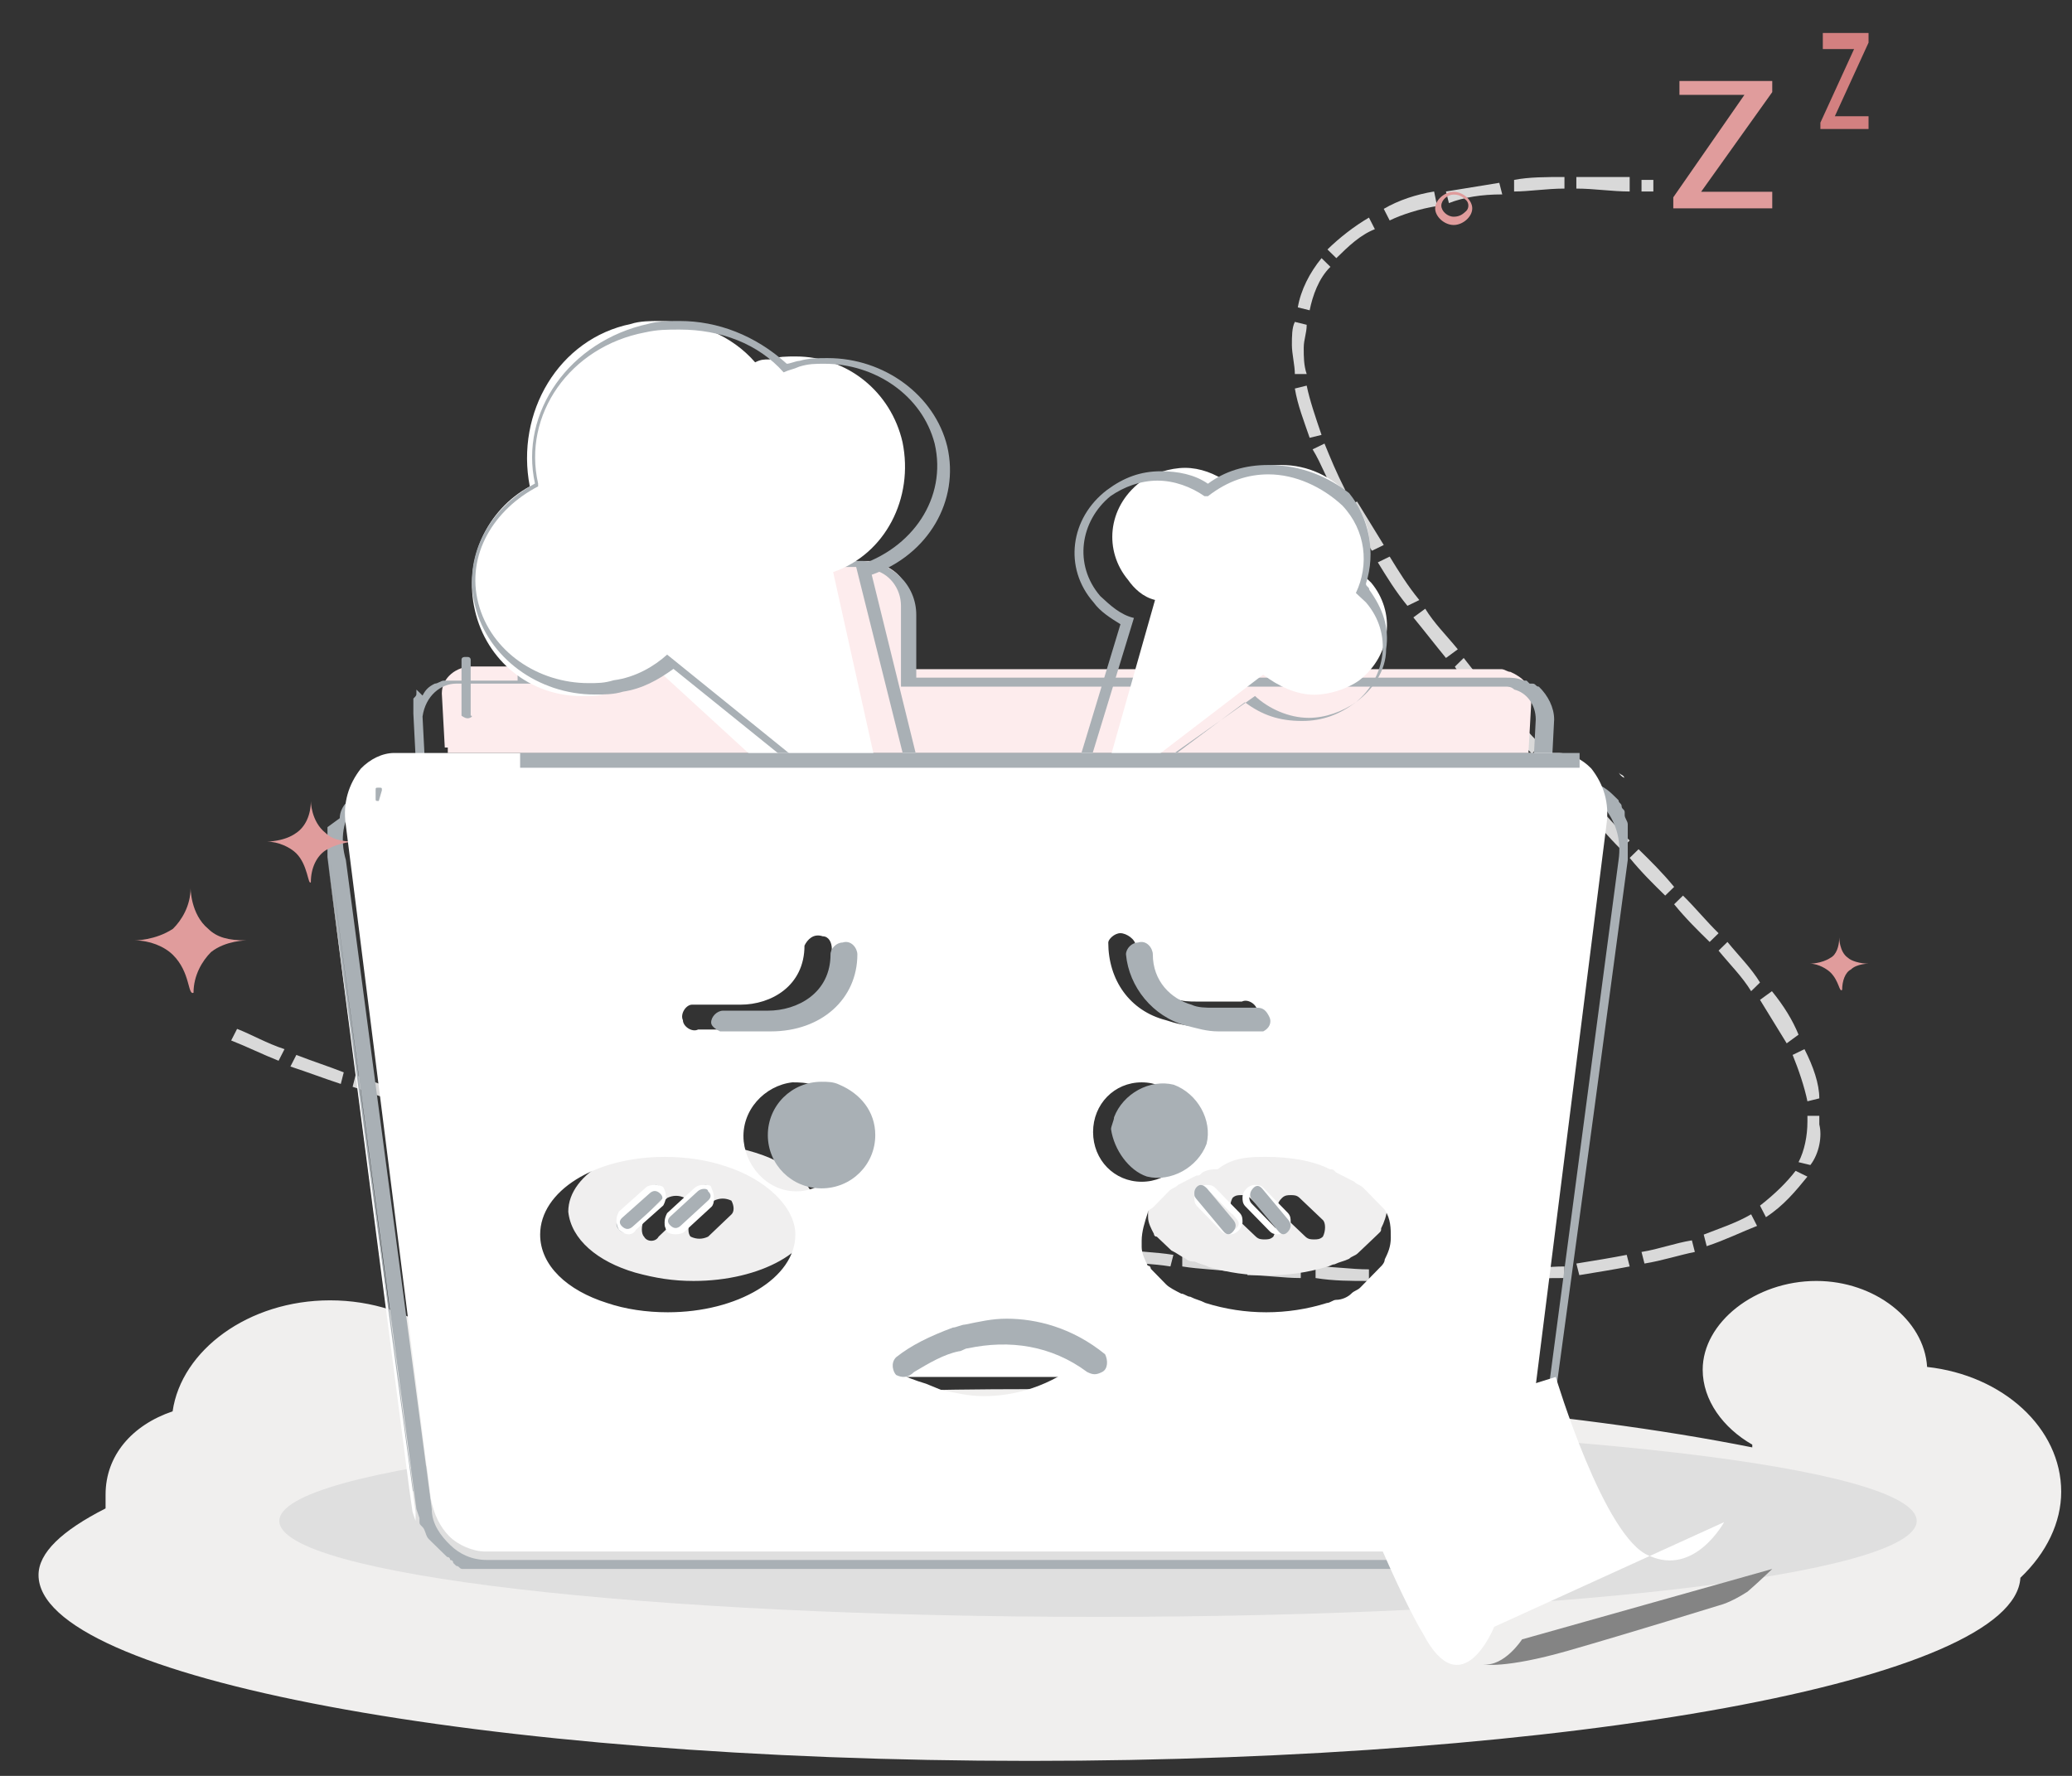 <?xml version="1.0" encoding="UTF-8"?>
<svg width="42px" height="36px" viewBox="0 0 42 36" version="1.1" xmlns="http://www.w3.org/2000/svg" xmlns:xlink="http://www.w3.org/1999/xlink">
    <rect x="0" y="0" width="42" height="36" fill="#333333" stroke="none"/>
    <!-- Generator: Sketch 52.2 (67145) - http://www.bohemiancoding.com/sketch -->
    <title>分组</title>
    <desc>Created with Sketch.</desc>
    <g id="组件" stroke="none" stroke-width="1" fill="none" fill-rule="evenodd">
        <g id="图标/44/暂无数据" transform="translate(-1, -1)">
            <g id="分组" transform="translate(22, 19.5) rotate(90) translate(-22, -19.5) translate(3.5, -1.5)">
                <g id="zanwushuju" transform="translate(18.281, 20.719) rotate(-90) translate(-18.281, -20.719) translate(-2.219, 2.719)">
                    <path d="M41,29.96 C41,28.666 39.818,27.598 38.282,27.429 C38.223,26.473 37.219,25.686 36.037,25.686 C34.797,25.686 33.733,26.529 33.733,27.485 C33.733,28.104 34.147,28.666 34.738,29.004 L34.738,29.06 C31.075,28.329 25.876,27.879 20.086,27.879 C16.069,27.879 12.288,28.104 9.157,28.498 C9.039,27.148 7.621,26.079 5.908,26.079 C4.254,26.079 2.895,27.092 2.718,28.329 C1.89,28.61 1.359,29.229 1.359,30.016 L1.359,30.297 C0.473,30.747 0,31.197 0,31.647 C0,33.728 8.98,35.415 20.086,35.415 C31.075,35.415 40.055,33.784 40.173,31.703 C40.705,31.197 41,30.579 41,29.96" id="路径" fill="#F0EFEE"></path>
                    <path d="M38.071,30.551 C38.071,31.645 30.616,32.496 21.476,32.496 C12.277,32.496 4.881,31.645 4.881,30.551 C4.881,29.456 12.337,28.605 21.476,28.605 C30.616,28.605 38.071,29.456 38.071,30.551" id="路径" fill="#DFDFDF"></path>
                    <path d="M28.169,25.686 L27.208,25.686 L27.208,25.451 L28.289,25.451 L28.289,25.686 L28.169,25.686 Z M28.529,25.686 L28.529,25.451 C28.889,25.451 29.25,25.451 29.61,25.392 L29.61,25.627 C29.25,25.686 28.889,25.686 28.529,25.686 Z M26.968,25.686 C26.607,25.686 26.247,25.686 25.886,25.627 L25.886,25.392 C26.247,25.392 26.607,25.451 26.968,25.451 L26.968,25.686 Z M29.85,25.686 L29.85,25.451 C30.211,25.451 30.571,25.392 30.931,25.392 L30.931,25.627 C30.631,25.627 30.271,25.627 29.85,25.686 Z M25.586,25.627 C25.226,25.627 24.865,25.568 24.505,25.568 L24.505,25.333 C24.865,25.333 25.226,25.392 25.586,25.392 L25.586,25.627 Z M31.232,25.568 L31.172,25.333 C31.532,25.275 31.892,25.216 32.193,25.157 L32.253,25.392 C31.952,25.451 31.592,25.509 31.232,25.568 Z M24.265,25.509 C23.904,25.451 23.544,25.451 23.184,25.392 L23.184,25.157 C23.544,25.216 23.904,25.216 24.265,25.275 L24.265,25.509 Z M22.944,25.392 C22.583,25.333 22.223,25.333 21.862,25.275 L21.923,25.04 C22.283,25.098 22.643,25.098 23.004,25.157 L22.944,25.392 Z M32.553,25.333 L32.493,25.098 C32.853,25.04 33.154,24.922 33.514,24.863 L33.574,25.098 C33.274,25.157 32.913,25.275 32.553,25.333 Z M21.622,25.275 C21.262,25.216 20.902,25.157 20.541,25.157 L20.601,24.922 C20.962,24.981 21.322,25.04 21.682,25.04 L21.622,25.275 Z M20.301,25.098 L19.22,24.922 L19.28,24.687 C19.64,24.746 20.001,24.805 20.301,24.863 L20.301,25.098 Z M33.814,24.981 L33.754,24.746 C34.055,24.628 34.415,24.511 34.715,24.335 L34.835,24.57 C34.535,24.687 34.175,24.863 33.814,24.981 Z M18.98,24.863 L17.899,24.687 L17.959,24.452 C18.319,24.511 18.679,24.57 18.98,24.628 L18.98,24.863 Z M17.718,24.687 C17.358,24.628 16.998,24.57 16.697,24.511 L16.757,24.276 C17.118,24.335 17.478,24.393 17.778,24.452 L17.718,24.687 Z M16.397,24.393 C16.037,24.335 15.676,24.276 15.376,24.159 L15.436,23.924 C15.796,23.982 16.157,24.041 16.457,24.1 L16.397,24.393 Z M35.015,24.393 L34.895,24.159 C35.196,23.924 35.436,23.689 35.616,23.454 L35.856,23.571 C35.616,23.865 35.376,24.159 35.015,24.393 Z M15.076,24.159 C14.715,24.1 14.355,23.982 14.055,23.924 L14.115,23.689 C14.475,23.747 14.775,23.865 15.136,23.924 L15.076,24.159 Z M13.754,23.865 C13.394,23.806 13.034,23.689 12.733,23.63 L12.794,23.395 C13.154,23.454 13.454,23.571 13.815,23.63 L13.754,23.865 Z M12.493,23.571 C12.133,23.512 11.773,23.395 11.472,23.336 L11.532,23.101 C11.893,23.16 12.193,23.278 12.553,23.336 L12.493,23.571 Z M35.916,23.336 L35.676,23.278 C35.796,23.043 35.856,22.749 35.856,22.455 L35.856,22.338 L36.097,22.338 L36.097,22.514 C36.157,22.749 36.097,23.101 35.916,23.336 Z M11.172,23.219 C10.812,23.101 10.451,23.043 10.151,22.925 L10.271,22.69 C10.631,22.808 10.932,22.866 11.292,22.984 L11.172,23.219 Z M9.911,22.866 C9.55,22.749 9.25,22.69 8.89,22.573 L8.95,22.338 C9.31,22.455 9.61,22.514 9.971,22.631 L9.911,22.866 Z M8.649,22.514 C8.289,22.396 7.989,22.279 7.628,22.22 L7.688,21.985 C7.989,22.103 8.349,22.22 8.71,22.279 L8.649,22.514 Z M7.388,22.103 C7.028,21.985 6.728,21.868 6.367,21.75 L6.427,21.515 C6.728,21.633 7.088,21.75 7.448,21.868 L7.388,22.103 Z M35.856,22.044 C35.796,21.75 35.676,21.398 35.556,21.104 L35.796,20.987 C35.976,21.339 36.097,21.692 36.097,21.985 L35.856,22.044 Z M6.127,21.692 C5.767,21.574 5.466,21.457 5.106,21.339 L5.226,21.104 C5.526,21.222 5.887,21.339 6.187,21.457 L6.127,21.692 Z M4.866,21.222 C4.565,21.104 4.205,20.928 3.905,20.811 L4.025,20.576 C4.325,20.693 4.625,20.869 4.986,20.987 L4.866,21.222 Z M35.436,20.869 L34.895,19.988 L35.136,19.812 C35.376,20.106 35.556,20.399 35.676,20.693 L35.436,20.869 Z M34.715,19.812 C34.535,19.518 34.295,19.283 34.055,18.99 L34.235,18.814 C34.475,19.107 34.715,19.342 34.895,19.636 L34.715,19.812 Z M33.874,18.814 C33.634,18.579 33.394,18.344 33.154,18.05 L33.334,17.874 C33.574,18.109 33.814,18.402 34.055,18.637 L33.874,18.814 Z M32.973,17.874 C32.733,17.639 32.493,17.404 32.253,17.11 L32.433,16.934 C32.673,17.169 32.913,17.404 33.154,17.698 L32.973,17.874 Z M32.073,16.934 C31.832,16.699 31.592,16.405 31.352,16.17 L31.532,15.994 C31.772,16.229 32.012,16.523 32.253,16.758 L32.073,16.934 Z M31.172,15.994 C30.931,15.759 30.691,15.466 30.451,15.231 L30.631,15.054 C30.871,15.289 31.112,15.583 31.352,15.818 L31.172,15.994 Z M30.271,14.996 C30.031,14.761 29.79,14.467 29.55,14.232 L29.73,14.056 C29.97,14.291 30.211,14.585 30.451,14.82 L30.271,14.996 Z M29.37,14.056 C29.13,13.762 28.889,13.527 28.709,13.234 L28.889,13.057 C29.07,13.292 29.31,13.586 29.55,13.88 L29.37,14.056 Z M28.529,13.057 C28.289,12.764 28.109,12.529 27.868,12.235 L28.109,12.059 C28.289,12.353 28.529,12.588 28.769,12.881 L28.529,13.057 Z M27.748,12 C27.508,11.707 27.328,11.413 27.148,11.119 L27.388,11.002 C27.568,11.295 27.748,11.589 27.989,11.883 L27.748,12 Z M27.028,10.884 L26.487,10.003 L26.727,9.886 L27.268,10.767 L27.028,10.884 Z M26.307,9.768 C26.127,9.475 26.007,9.122 25.826,8.828 L26.067,8.711 C26.187,9.005 26.307,9.298 26.487,9.651 L26.307,9.768 Z M25.766,8.594 C25.646,8.241 25.526,7.947 25.466,7.595 L25.706,7.536 C25.766,7.83 25.886,8.182 26.007,8.535 L25.766,8.594 Z M25.466,7.301 C25.466,7.125 25.406,6.89 25.406,6.714 C25.406,6.538 25.406,6.362 25.466,6.244 L25.706,6.303 C25.706,6.479 25.646,6.597 25.646,6.773 C25.646,6.949 25.646,7.125 25.706,7.301 L25.466,7.301 Z M25.766,6.009 L25.526,5.95 C25.586,5.598 25.766,5.246 26.007,4.952 L26.187,5.128 C25.947,5.363 25.826,5.715 25.766,6.009 Z M26.307,4.952 L26.127,4.776 C26.367,4.541 26.667,4.306 26.968,4.13 L27.088,4.365 C26.787,4.482 26.547,4.717 26.307,4.952 Z M27.388,4.188 L27.268,3.953 C27.568,3.777 27.928,3.66 28.289,3.601 L28.349,3.895 C27.989,3.953 27.628,4.071 27.388,4.188 Z M28.589,3.836 L28.529,3.601 L29.61,3.425 L29.67,3.66 C29.25,3.66 28.889,3.718 28.589,3.836 Z M32.733,3.601 L32.493,3.601 L32.493,3.366 L32.733,3.366 L32.733,3.601 Z M29.91,3.601 L29.91,3.366 C30.211,3.307 30.571,3.307 30.931,3.307 L30.931,3.542 C30.571,3.542 30.211,3.601 29.91,3.601 Z M32.253,3.601 C31.892,3.601 31.532,3.542 31.172,3.542 L31.172,3.307 L32.253,3.307 L32.253,3.601 Z" id="形状" fill="#D9D9D9" fill-rule="nonzero"></path>
                    <polygon id="路径" fill="#FFFFFF" points="15.619 25.686 22.452 25.686 22.452 27.632 15.619 27.632"></polygon>
                    <path d="M7.81,13.832 L7.81,13.722 L7.81,13.832 L7.919,14.928 L7.81,13.832 Z M8.296,14.983 L30.201,14.983 L30.262,13.887 C30.262,13.613 30.079,13.448 29.836,13.339 C29.775,13.339 29.714,13.284 29.653,13.284 L17.606,13.284 L17.606,11.804 C17.606,11.475 17.362,11.256 17.058,11.146 C16.997,11.091 16.876,11.091 16.815,11.091 L11.095,11.091 C10.669,11.091 10.365,11.365 10.365,11.749 L10.365,13.229 L8.783,13.229 C8.479,13.229 8.175,13.448 8.175,13.777 L8.235,14.873 L8.296,14.873 L8.296,14.983 Z" id="形状" fill="#FDECED" fill-rule="nonzero"></path>
                    <path d="M7.536,29.947 L7.598,29.947 L5.919,17.215 L5.919,17.093 L5.919,17.215 L7.66,30.311 L7.722,30.493 L7.722,30.553 C7.722,30.614 7.722,30.614 7.784,30.675 C7.846,30.735 7.846,30.857 7.909,30.917 L7.971,30.978 L8.095,31.099 L8.157,31.16 L8.219,31.22 L8.282,31.281 C8.282,31.281 8.344,31.281 8.344,31.342 C8.344,31.342 8.406,31.342 8.406,31.402 L8.468,31.463 C8.53,31.463 8.53,31.524 8.592,31.524 L29.293,31.524 C29.355,31.524 29.355,31.524 29.417,31.463 L29.479,31.463 C29.541,31.463 29.603,31.402 29.603,31.402 L29.666,31.342 C29.666,31.342 29.728,31.342 29.728,31.281 C29.728,31.281 29.79,31.281 29.79,31.22 L29.852,31.16 L29.914,31.099 L29.976,31.038 L30.101,30.917 L30.163,30.857 L30.163,30.796 L30.225,30.735 C30.225,30.675 30.287,30.675 30.287,30.614 C30.287,30.553 30.349,30.553 30.349,30.493 C30.349,30.432 30.349,30.432 30.412,30.372 L30.412,30.25 L30.474,30.008 L31.53,22.247 L32.214,17.154 L32.214,16.79 L32.214,16.548 L32.214,16.487 L32.214,16.427 C32.214,16.366 32.152,16.305 32.152,16.245 L32.152,16.184 C32.152,16.123 32.09,16.123 32.09,16.063 C32.09,16.002 32.028,16.002 32.028,15.942 L31.966,15.881 L31.903,15.82 C31.779,15.699 31.655,15.638 31.53,15.578 C31.468,15.578 31.406,15.517 31.344,15.517 L30.66,15.517 L30.722,14.304 C30.722,14.062 30.598,13.819 30.412,13.638 C30.349,13.638 30.349,13.577 30.287,13.577 L30.225,13.577 L30.163,13.516 L30.101,13.516 C29.976,13.456 29.852,13.456 29.728,13.456 L17.792,13.456 L17.792,12.182 C17.792,11.576 17.295,11.091 16.674,11.091 L10.83,11.091 C10.209,11.091 9.711,11.576 9.711,12.182 L9.711,13.516 L8.344,13.516 L8.282,13.516 L8.219,13.516 C8.157,13.516 8.095,13.577 8.033,13.577 C7.909,13.638 7.846,13.698 7.784,13.819 L7.66,13.698 L7.66,13.759 C7.66,13.819 7.66,13.819 7.598,13.88 L7.598,14.183 L7.66,15.396 L6.976,15.396 C6.79,15.456 6.603,15.517 6.479,15.699 L6.417,15.76 C6.354,15.82 6.292,15.881 6.23,16.002 C6.168,16.063 6.106,16.184 6.106,16.305 L5.857,16.487 L5.857,17.093 L7.536,29.947 Z M8.468,13.577 L10.084,13.577 L10.084,11.94 C10.084,11.515 10.457,11.212 10.83,11.212 L16.674,11.212 C16.736,11.212 16.86,11.212 16.922,11.273 C17.233,11.334 17.482,11.637 17.482,12.001 L17.482,13.638 L29.728,13.638 C29.79,13.638 29.852,13.638 29.914,13.698 C30.163,13.759 30.349,14.001 30.349,14.304 L30.287,15.517 L7.909,15.517 L7.909,15.456 L7.846,15.456 L7.784,14.244 C7.846,13.819 8.157,13.577 8.468,13.577 Z M6.417,16.063 C6.603,15.881 6.852,15.76 7.1,15.76 L31.033,15.76 C31.282,15.76 31.53,15.881 31.717,16.063 C31.966,16.366 32.09,16.73 32.028,17.154 L30.287,30.311 C30.225,30.614 30.101,30.857 29.914,31.038 C29.728,31.22 29.417,31.342 29.168,31.342 L9.09,31.342 C8.779,31.342 8.53,31.22 8.344,31.038 C8.157,30.857 7.971,30.614 7.971,30.311 L6.23,17.154 C6.106,16.73 6.168,16.305 6.417,16.063 Z" id="形状" fill="#A9B0B5" fill-rule="nonzero"></path>
                    <path d="M12.096,25.517 C12.51,25.63 12.864,25.686 13.278,25.686 C14.636,25.686 15.758,25.068 15.758,24.282 C15.758,23.721 15.226,23.272 14.4,23.047 C13.986,22.935 13.632,22.879 13.219,22.879 C11.86,22.879 10.738,23.496 10.738,24.282 C10.797,24.844 11.329,25.293 12.096,25.517 Z M14.045,24.338 L13.573,24.788 C13.455,24.844 13.337,24.844 13.219,24.788 C13.159,24.731 13.159,24.563 13.219,24.507 L13.691,24.058 C13.809,24.002 13.927,24.002 14.045,24.058 C14.104,24.17 14.104,24.282 14.045,24.338 Z M12.274,24.788 C12.215,24.731 12.215,24.563 12.274,24.451 L12.746,24.002 C12.864,23.946 12.982,23.946 13.1,24.002 C13.159,24.058 13.159,24.226 13.1,24.282 L12.569,24.788 C12.51,24.9 12.333,24.9 12.274,24.788 Z M23.672,23.047 C23.613,23.047 23.613,23.047 23.554,23.104 L23.199,23.272 C23.14,23.328 23.081,23.328 23.022,23.384 L22.904,23.496 L22.727,23.665 L22.609,23.777 C22.491,23.946 22.491,24.114 22.491,24.282 L22.491,24.395 C22.491,24.507 22.55,24.619 22.609,24.731 C22.609,24.731 22.609,24.788 22.668,24.788 L22.845,24.956 L22.963,25.068 C23.081,25.124 23.14,25.18 23.258,25.237 C23.317,25.293 23.376,25.293 23.436,25.293 C23.554,25.349 23.613,25.349 23.731,25.405 C24.499,25.63 25.325,25.63 26.093,25.405 C26.152,25.405 26.211,25.349 26.27,25.349 C26.388,25.293 26.447,25.293 26.566,25.237 C26.625,25.18 26.684,25.18 26.743,25.124 L26.861,25.012 L27.038,24.844 L27.156,24.731 C27.215,24.675 27.215,24.675 27.215,24.619 C27.274,24.507 27.333,24.338 27.333,24.226 C27.333,24.058 27.274,23.889 27.215,23.721 C27.215,23.665 27.156,23.665 27.097,23.609 L26.92,23.44 L26.802,23.328 C26.743,23.272 26.684,23.272 26.625,23.216 L26.27,23.047 C26.211,23.047 26.211,23.047 26.152,22.991 C25.739,22.879 25.325,22.767 24.912,22.767 C24.558,22.767 24.262,22.823 23.908,22.879 C23.849,22.991 23.731,23.047 23.672,23.047 Z M25.207,24.002 C25.266,23.946 25.325,23.946 25.384,23.946 C25.443,23.946 25.503,23.946 25.562,24.002 L26.034,24.451 C26.093,24.507 26.093,24.675 26.034,24.788 C25.975,24.844 25.916,24.844 25.857,24.844 C25.798,24.844 25.739,24.844 25.68,24.788 L25.207,24.338 C25.089,24.226 25.089,24.114 25.207,24.002 Z M24.203,24.002 C24.262,23.946 24.321,23.946 24.38,23.946 C24.44,23.946 24.499,23.946 24.558,24.002 L25.03,24.451 C25.089,24.507 25.089,24.675 25.03,24.788 C24.971,24.844 24.912,24.844 24.853,24.844 C24.794,24.844 24.735,24.844 24.676,24.788 L24.203,24.338 C24.144,24.226 24.144,24.114 24.203,24.002 Z" id="形状" fill="#F0EFEF" fill-rule="nonzero"></path>
                    <path d="M24.405,23.99 C24.405,24.052 24.405,24.115 24.466,24.177 L24.954,24.677 C25.015,24.74 25.076,24.74 25.137,24.74 C25.259,24.74 25.381,24.615 25.381,24.49 C25.381,24.427 25.381,24.365 25.32,24.302 L24.832,23.802 C24.771,23.74 24.71,23.74 24.649,23.74 C24.527,23.74 24.405,23.865 24.405,23.99 Z M24.588,23.927 C24.649,23.865 24.71,23.865 24.771,23.927 L25.259,24.427 C25.32,24.49 25.32,24.552 25.259,24.615 C25.198,24.677 25.137,24.677 25.076,24.615 L24.588,24.115 C24.527,24.052 24.527,23.927 24.588,23.927 Z M23.429,23.99 C23.429,24.052 23.429,24.115 23.49,24.177 L23.978,24.677 C24.039,24.74 24.1,24.74 24.161,24.74 C24.283,24.74 24.405,24.615 24.405,24.49 C24.405,24.427 24.405,24.365 24.344,24.302 L23.856,23.802 C23.795,23.74 23.734,23.74 23.673,23.74 C23.551,23.74 23.429,23.865 23.429,23.99 Z M23.551,23.927 C23.551,23.927 23.612,23.865 23.673,23.865 C23.734,23.865 23.734,23.865 23.795,23.927 L24.283,24.427 C24.344,24.49 24.344,24.552 24.283,24.615 C24.222,24.677 24.161,24.677 24.1,24.615 L23.612,24.115 C23.551,24.052 23.551,23.927 23.551,23.927 Z" id="形状" fill="#FFFFFF" fill-rule="nonzero"></path>
                    <path d="M24.019,24.681 C24.085,24.759 24.15,24.759 24.216,24.681 C24.282,24.602 24.282,24.524 24.216,24.446 L23.691,23.818 C23.691,23.818 23.625,23.74 23.56,23.74 C23.494,23.74 23.429,23.818 23.429,23.897 C23.429,23.975 23.429,23.975 23.494,24.053 L24.019,24.681 Z M25.135,24.681 C25.2,24.759 25.266,24.759 25.332,24.681 C25.397,24.602 25.397,24.524 25.332,24.446 L24.807,23.818 C24.741,23.74 24.675,23.74 24.61,23.818 C24.544,23.897 24.544,23.975 24.61,24.053 L25.135,24.681 Z" id="形状" fill="#A9B0B5" fill-rule="nonzero"></path>
                    <polygon id="路径" fill="#ECF2FA" points="8.84 14.01 8.732 13.125 8.732 13.037 8.732 13.125 8.84 14.01"></polygon>
                    <path d="M32.03,15.956 C32.03,16.017 32.141,16.017 32.141,16.078 C32.141,16.017 32.03,16.017 32.03,15.956 Z M32.214,17.116 L32.214,17.055 L32.214,17.116 L31.598,21.818 L32.214,17.116 Z M5.857,17.116 L5.857,16.994 L5.857,17.116 L7.52,29.94 L7.581,30.367 L7.643,30.551 L7.643,30.367 L5.857,17.116 Z" id="形状" fill="#FFFFFF" fill-rule="nonzero"></path>
                    <path d="M13.374,23.798 L12.749,24.421 C12.671,24.499 12.671,24.576 12.749,24.654 C12.827,24.732 12.905,24.732 12.983,24.654 L13.608,24.032 C13.686,23.954 13.686,23.876 13.608,23.798 C13.608,23.72 13.452,23.72 13.374,23.798 Z" id="路径" fill="#A9B0B5"></path>
                    <path d="M13.502,23.74 C13.433,23.74 13.364,23.74 13.295,23.803 L12.742,24.311 C12.673,24.438 12.673,24.565 12.742,24.692 C12.811,24.756 13.018,24.756 13.088,24.692 L13.64,24.184 C13.709,24.121 13.709,23.93 13.64,23.803 C13.64,23.74 13.571,23.74 13.502,23.74 Z M13.571,23.867 C13.64,23.93 13.64,23.994 13.571,24.057 L13.018,24.565 C12.949,24.629 12.88,24.629 12.811,24.565 C12.742,24.502 12.742,24.438 12.811,24.375 L13.364,23.867 C13.433,23.803 13.571,23.803 13.571,23.867 Z" id="形状" fill="#FFFFFF" fill-rule="nonzero"></path>
                    <path d="M12.398,23.798 L11.773,24.421 C11.695,24.499 11.695,24.576 11.773,24.654 C11.851,24.732 11.929,24.732 12.007,24.654 L12.632,24.032 C12.71,23.954 12.71,23.876 12.632,23.798 C12.554,23.72 12.476,23.72 12.398,23.798 Z" id="路径" fill="#A9B0B5"></path>
                    <path d="M12.111,24.647 L12.664,24.155 C12.733,24.032 12.733,23.909 12.664,23.786 C12.595,23.724 12.388,23.724 12.318,23.786 L11.766,24.278 C11.697,24.401 11.697,24.524 11.766,24.647 C11.904,24.771 12.042,24.771 12.111,24.647 Z M12.595,23.909 C12.664,23.971 12.664,24.032 12.595,24.094 L12.042,24.586 C11.973,24.647 11.904,24.647 11.835,24.586 C11.766,24.524 11.766,24.463 11.835,24.401 L12.388,23.909 C12.457,23.847 12.526,23.847 12.595,23.909 Z" id="形状" fill="#FFFFFF" fill-rule="nonzero"></path>
                    <path d="M28.686,4.28 C28.498,4.28 28.31,4.112 28.31,3.943 C28.31,3.775 28.498,3.607 28.686,3.607 C28.874,3.607 29.062,3.775 29.062,3.943 C29.062,4.112 28.874,4.28 28.686,4.28 Z M28.686,3.663 C28.56,3.663 28.435,3.775 28.435,3.887 C28.435,4 28.56,4.112 28.686,4.112 C28.811,4.112 28.874,4.056 28.936,4 C28.999,3.943 28.999,3.831 28.936,3.775 C28.874,3.719 28.811,3.663 28.686,3.663 Z M35.143,1.586 L33.701,3.607 L35.143,3.607 L35.143,3.943 L33.137,3.943 L33.137,3.719 L34.579,1.642 L33.262,1.642 L33.262,1.361 L35.143,1.361 L35.143,1.586 Z" id="形状" fill="#E09C9C" fill-rule="nonzero"></path>
                    <polygon id="路径" fill="#D38080" points="37.095 0.583 36.412 2.075 37.095 2.075 37.095 2.334 36.119 2.334 36.119 2.205 36.802 0.713 36.168 0.713 36.168 0.388 37.095 0.388"></polygon>
                    <path d="M2.725,19.077 C2.547,18.901 2.25,18.783 1.952,18.783 C1.952,18.783 2.369,18.783 2.725,18.547 C2.904,18.371 3.082,18.076 3.082,17.723 C3.082,17.723 3.082,18.253 3.439,18.547 C3.617,18.724 3.855,18.783 4.212,18.783 C4.212,18.783 3.796,18.783 3.498,19.018 C3.32,19.195 3.142,19.489 3.142,19.843 C3.023,19.902 3.082,19.431 2.725,19.077 M36.322,19.431 C36.263,19.372 36.084,19.254 35.906,19.254 C35.906,19.254 36.144,19.254 36.322,19.136 C36.441,19.077 36.501,18.901 36.501,18.724 C36.501,18.724 36.501,19.018 36.679,19.136 C36.738,19.195 36.917,19.254 37.095,19.254 C37.095,19.254 36.857,19.254 36.738,19.372 C36.62,19.431 36.56,19.607 36.56,19.784 C36.501,19.843 36.501,19.607 36.322,19.431 M5.223,17.016 C5.104,16.898 4.866,16.78 4.628,16.78 C4.628,16.78 4.985,16.78 5.223,16.604 C5.401,16.486 5.52,16.25 5.52,15.956 C5.52,15.956 5.52,16.368 5.818,16.604 C5.936,16.722 6.115,16.78 6.412,16.78 C6.412,16.78 6.115,16.78 5.818,16.957 C5.639,17.075 5.52,17.31 5.52,17.605 C5.461,17.664 5.461,17.252 5.223,17.016" id="形状" fill="#E09C9C" fill-rule="nonzero"></path>
                    <path d="M12.477,13.232 C12.184,13.471 11.891,13.651 11.54,13.771 C11.364,13.83 11.188,13.83 11.012,13.83 C9.958,13.83 9.08,13.112 8.846,12.094 C8.611,11.076 9.08,10.058 9.958,9.579 C9.666,8.082 10.544,6.585 12.008,6.286 C12.184,6.226 12.418,6.226 12.594,6.226 C13.355,6.226 14.058,6.526 14.526,7.064 C14.643,7.005 14.702,7.005 14.819,7.005 C14.995,6.945 15.17,6.945 15.346,6.945 C16.4,6.945 17.279,7.663 17.513,8.681 C17.747,9.819 17.161,10.956 16.107,11.316 L17.571,17.902 L12.477,13.232 Z" id="路径" fill="#FFFFFF"></path>
                    <path d="M12.998,6.4 C13.827,6.4 14.592,6.689 15.103,7.267 C15.23,7.209 15.294,7.209 15.422,7.151 C15.613,7.093 15.741,7.093 15.932,7.093 C16.953,7.093 17.91,7.729 18.165,8.712 C18.42,9.81 17.718,10.85 16.57,11.197 L18.101,17.324 L12.742,12.989 C12.487,13.22 12.105,13.451 11.658,13.509 C11.467,13.567 11.339,13.567 11.148,13.567 C10.127,13.567 9.17,12.931 8.915,11.948 C8.66,10.966 9.234,10.041 10.127,9.579 L10.127,9.521 C9.808,8.134 10.765,6.746 12.296,6.457 C12.551,6.4 12.742,6.4 12.998,6.4 Z M12.998,6.226 C12.806,6.226 12.551,6.226 12.36,6.284 C10.765,6.631 9.744,8.076 10.063,9.521 C9.106,10.041 8.596,11.024 8.851,12.006 C9.106,13.047 10.127,13.798 11.275,13.798 C11.467,13.798 11.658,13.798 11.849,13.74 C12.232,13.682 12.551,13.509 12.87,13.278 L18.101,17.497 L18.548,17.902 L18.356,17.324 L16.889,11.37 C18.037,10.966 18.675,9.868 18.42,8.769 C18.165,7.729 17.144,6.978 15.996,6.978 C15.805,6.978 15.613,6.978 15.422,7.035 C15.358,7.035 15.23,7.093 15.167,7.093 C14.529,6.515 13.763,6.226 12.998,6.226 Z" id="形状" fill="#A9B0B5" fill-rule="nonzero"></path>
                    <path d="M22.632,11.881 C22.389,11.823 22.206,11.648 22.085,11.474 C21.598,10.891 21.659,10.018 22.328,9.494 C22.572,9.32 22.937,9.203 23.241,9.203 C23.545,9.203 23.85,9.32 24.093,9.494 C24.397,9.262 24.762,9.145 25.188,9.145 C25.736,9.145 26.223,9.378 26.588,9.785 C27.014,10.251 27.075,10.891 26.892,11.415 L27.014,11.532 C27.501,12.114 27.44,12.987 26.771,13.511 C26.527,13.686 26.162,13.802 25.858,13.802 C25.493,13.802 25.127,13.627 24.823,13.395 L21.476,15.956 L22.632,11.881 Z" id="路径" fill="#FFFFFF"></path>
                    <path d="M24.93,9.335 C25.476,9.335 26.021,9.588 26.43,9.968 C26.907,10.474 26.975,11.17 26.703,11.74 L26.907,11.93 C27.452,12.562 27.316,13.448 26.703,13.955 C26.43,14.144 26.089,14.271 25.748,14.271 C25.339,14.271 24.93,14.081 24.658,13.828 L20.909,16.486 L22.204,12.246 C21.931,12.183 21.727,11.993 21.522,11.803 C20.977,11.17 21.113,10.284 21.727,9.778 C22,9.588 22.34,9.462 22.681,9.462 C23.022,9.462 23.363,9.588 23.635,9.778 L23.704,9.778 C24.112,9.462 24.521,9.335 24.93,9.335 Z M24.93,9.145 L24.93,9.335 L24.93,9.145 C24.453,9.145 24.044,9.272 23.704,9.525 C23.431,9.335 23.09,9.272 22.749,9.272 C22.34,9.272 22,9.398 21.659,9.651 C20.909,10.221 20.773,11.233 21.386,11.93 C21.522,12.119 21.727,12.246 21.931,12.373 L20.704,16.423 L20.5,16.929 L20.977,16.549 L24.453,13.955 C24.794,14.208 25.135,14.334 25.612,14.334 C26.021,14.334 26.362,14.208 26.703,13.955 C27.043,13.701 27.316,13.322 27.316,12.879 C27.384,12.436 27.248,12.056 26.975,11.676 C26.975,11.613 26.907,11.613 26.907,11.55 C27.111,10.917 26.975,10.221 26.566,9.715 C26.157,9.398 25.612,9.145 24.93,9.145 Z" id="形状" fill="#A9B0B5" fill-rule="nonzero"></path>
                    <path d="M32.03,15.361 C32.03,15.424 32.141,15.424 32.141,15.487 C32.03,15.424 32.03,15.361 32.03,15.361 Z M7.951,30.1 C8.013,30.415 8.136,30.667 8.32,30.856 C8.505,31.045 8.813,31.171 9.059,31.171 L28.95,31.171 C29.258,31.171 29.505,31.045 29.689,30.856 C29.874,30.667 30.059,30.415 30.059,30.1 L31.783,16.432 C31.845,15.991 31.722,15.613 31.475,15.298 C31.291,15.109 31.044,14.983 30.798,14.983 L7.212,14.983 C6.966,14.983 6.719,15.109 6.535,15.298 C6.288,15.613 6.165,15.991 6.227,16.432 L7.951,30.1 Z M24.886,23.171 C25.317,23.171 25.81,23.234 26.179,23.423 C26.241,23.423 26.241,23.423 26.302,23.486 L26.672,23.675 C26.733,23.738 26.795,23.738 26.857,23.801 L26.98,23.927 L27.165,24.116 L27.288,24.242 C27.411,24.431 27.411,24.62 27.411,24.809 C27.411,24.998 27.349,25.124 27.288,25.25 C27.288,25.313 27.226,25.376 27.226,25.376 L27.103,25.502 L26.918,25.691 L26.795,25.817 C26.733,25.88 26.672,25.88 26.61,25.943 C26.549,26.006 26.426,26.069 26.302,26.069 C26.241,26.069 26.179,26.132 26.118,26.132 C25.317,26.384 24.455,26.384 23.654,26.132 C23.531,26.069 23.47,26.069 23.346,26.006 C23.285,26.006 23.223,25.943 23.162,25.943 C23.039,25.88 22.915,25.817 22.854,25.754 L22.731,25.628 L22.546,25.439 C22.546,25.439 22.546,25.376 22.484,25.376 C22.423,25.25 22.361,25.124 22.361,24.998 L22.361,24.872 C22.361,24.683 22.423,24.494 22.484,24.305 C22.484,24.242 22.546,24.242 22.607,24.179 L22.792,23.99 L22.915,23.864 C22.977,23.801 23.039,23.801 23.1,23.738 L23.47,23.549 C23.531,23.549 23.531,23.549 23.593,23.486 C23.716,23.423 23.778,23.423 23.901,23.423 C24.209,23.171 24.578,23.171 24.886,23.171 Z M21.93,18.636 C22.053,18.636 22.238,18.762 22.238,18.888 C22.238,19.455 22.607,19.833 23.039,19.959 C23.162,20.022 23.346,20.022 23.47,20.022 L24.393,20.022 C24.517,19.959 24.701,20.085 24.701,20.211 C24.763,20.337 24.64,20.526 24.517,20.526 L23.531,20.526 C23.285,20.526 23.039,20.463 22.854,20.4 C22.115,20.211 21.684,19.581 21.684,18.825 C21.684,18.762 21.807,18.636 21.93,18.636 Z M22.361,21.66 C22.915,21.66 23.346,22.101 23.346,22.667 C23.346,23.234 22.915,23.675 22.361,23.675 C21.807,23.675 21.376,23.234 21.376,22.667 C21.376,22.101 21.807,21.66 22.361,21.66 C22.3,21.66 22.361,21.66 22.361,21.66 Z M16.819,26.888 C16.942,26.825 17.127,26.762 17.25,26.888 C17.558,27.077 17.866,27.266 18.174,27.329 C18.235,27.329 18.297,27.392 18.358,27.392 C19.22,27.643 20.083,27.455 20.822,26.888 C20.945,26.762 21.13,26.825 21.191,26.888 C21.314,27.014 21.253,27.14 21.191,27.266 C20.514,27.832 19.775,28.021 19.159,28.021 C18.851,28.021 18.605,27.958 18.297,27.895 L17.989,27.769 C17.558,27.643 17.188,27.455 16.88,27.203 C16.757,27.077 16.757,26.951 16.819,26.888 Z M16.449,22.667 C16.511,23.297 16.018,23.801 15.464,23.864 C14.848,23.927 14.355,23.423 14.294,22.856 C14.232,22.227 14.725,21.723 15.279,21.66 C15.402,21.66 15.587,21.66 15.71,21.723 C16.141,21.849 16.449,22.227 16.449,22.667 Z M13.309,20.085 L14.232,20.085 C14.848,20.085 15.526,19.707 15.526,18.888 C15.587,18.762 15.71,18.636 15.895,18.699 C16.018,18.699 16.08,18.825 16.08,18.951 C16.08,19.896 15.341,20.589 14.294,20.589 L13.37,20.589 C13.247,20.652 13.062,20.526 13.062,20.4 C13.001,20.274 13.124,20.085 13.247,20.085 L13.309,20.085 Z M12.693,23.171 C13.124,23.171 13.555,23.234 13.924,23.36 C14.725,23.612 15.341,24.179 15.341,24.746 C15.341,25.628 14.171,26.321 12.754,26.321 C12.323,26.321 11.892,26.258 11.523,26.132 C10.722,25.88 10.168,25.376 10.168,24.746 C10.168,23.864 11.276,23.171 12.693,23.171 Z M31.537,21.786 L32.214,16.495 L32.214,16.432 L32.214,16.495 L31.537,21.786 Z M7.581,29.785 L5.857,16.495 L5.857,16.369 L5.857,16.495 L7.581,29.785 Z M30.478,30.415 C30.478,30.478 30.478,30.478 30.367,30.541 C30.367,30.541 30.367,30.478 30.478,30.415 Z M28.95,31.524 L29.197,31.524 L28.95,31.524 Z" id="形状" fill="#FFFFFF" fill-rule="nonzero"></path>
                    <path d="M9.762,14.983 L31.238,14.983 L31.238,15.283 L9.762,15.283 L9.762,14.983 Z M13.815,20.627 L14.844,20.627 C15.872,20.627 16.598,19.967 16.598,19.066 C16.598,18.946 16.477,18.766 16.296,18.826 C16.175,18.826 16.054,18.946 16.054,19.066 C16.054,19.847 15.388,20.207 14.783,20.207 L13.876,20.207 C13.755,20.207 13.634,20.327 13.634,20.447 C13.634,20.507 13.694,20.567 13.815,20.627 Z M23.253,20.507 C23.495,20.567 23.676,20.627 23.918,20.627 L24.825,20.627 C24.946,20.567 25.007,20.447 24.946,20.327 C24.886,20.207 24.825,20.147 24.704,20.147 L23.797,20.147 C23.676,20.147 23.495,20.147 23.374,20.087 C22.95,19.967 22.587,19.606 22.587,19.066 C22.587,18.946 22.466,18.766 22.285,18.826 C22.164,18.826 22.043,18.946 22.043,19.066 C22.103,19.726 22.587,20.327 23.253,20.507 Z M15.872,21.648 C15.267,21.648 14.783,22.128 14.783,22.729 C14.783,23.329 15.267,23.809 15.872,23.809 C16.477,23.809 16.961,23.329 16.961,22.729 C16.961,22.248 16.658,21.888 16.235,21.708 C16.114,21.648 15.993,21.648 15.872,21.648 Z M22.466,23.569 C22.95,23.689 23.495,23.389 23.676,22.909 C23.797,22.428 23.495,21.888 23.011,21.708 C22.527,21.588 21.982,21.888 21.801,22.368 C21.801,22.428 21.74,22.549 21.74,22.609 C21.801,23.029 22.103,23.449 22.466,23.569 Z M17.384,27.232 C17.324,27.232 17.324,27.232 17.384,27.232 C17.263,27.352 17.324,27.532 17.384,27.592 C17.505,27.652 17.626,27.652 17.747,27.532 C18.05,27.352 18.352,27.172 18.655,27.112 C18.715,27.112 18.776,27.052 18.836,27.052 C19.683,26.872 20.53,26.992 21.256,27.532 C21.377,27.592 21.438,27.592 21.559,27.532 C21.68,27.472 21.68,27.292 21.619,27.172 C20.954,26.631 20.228,26.451 19.623,26.451 C19.32,26.451 19.078,26.511 18.776,26.571 C18.715,26.571 18.594,26.631 18.534,26.631 C18.05,26.812 17.687,26.992 17.384,27.232 Z" id="形状" fill="#A9B0B5" fill-rule="nonzero"></path>
                    <path d="M26.357,29.001 L30.754,27.632 C30.754,27.632 31.738,30.917 32.657,31.26 C33.576,31.67 34.167,30.575 34.167,30.575 L29.507,32.697 C29.507,32.697 28.851,34.34 28.063,32.834 C27.407,31.739 26.357,29.001 26.357,29.001 Z" id="路径" fill="#FFFFFF"></path>
                    <path d="M35.143,31.524 L30.071,32.952 C30.071,32.952 29.714,33.505 29.286,33.459 C29.286,33.459 29.714,33.551 31,33.183 C32.286,32.814 34.071,32.261 34.071,32.261 C34.071,32.261 34.286,32.215 34.643,31.984 C34.857,31.8 35.143,31.524 35.143,31.524 Z" id="路径" fill="#848484"></path>
                    <path d="M8.698,14.28 C8.636,14.28 8.574,14.226 8.574,14.226 L8.574,13.091 C8.574,13.037 8.636,13.037 8.636,13.037 L8.698,13.037 C8.76,13.037 8.76,13.091 8.76,13.091 L8.76,14.226 C8.822,14.226 8.76,14.28 8.698,14.28 Z M6.897,15.956 C6.833,15.956 6.833,15.956 6.833,15.902 L6.833,15.74 C6.833,15.686 6.833,15.686 6.897,15.686 C6.96,15.686 6.96,15.686 6.96,15.74 L6.897,15.956 C6.96,15.956 6.96,15.956 6.897,15.956 Z" id="形状" fill="#A9B0B5" fill-rule="nonzero"></path>
                </g>
            </g>
        </g>
    </g>
</svg>